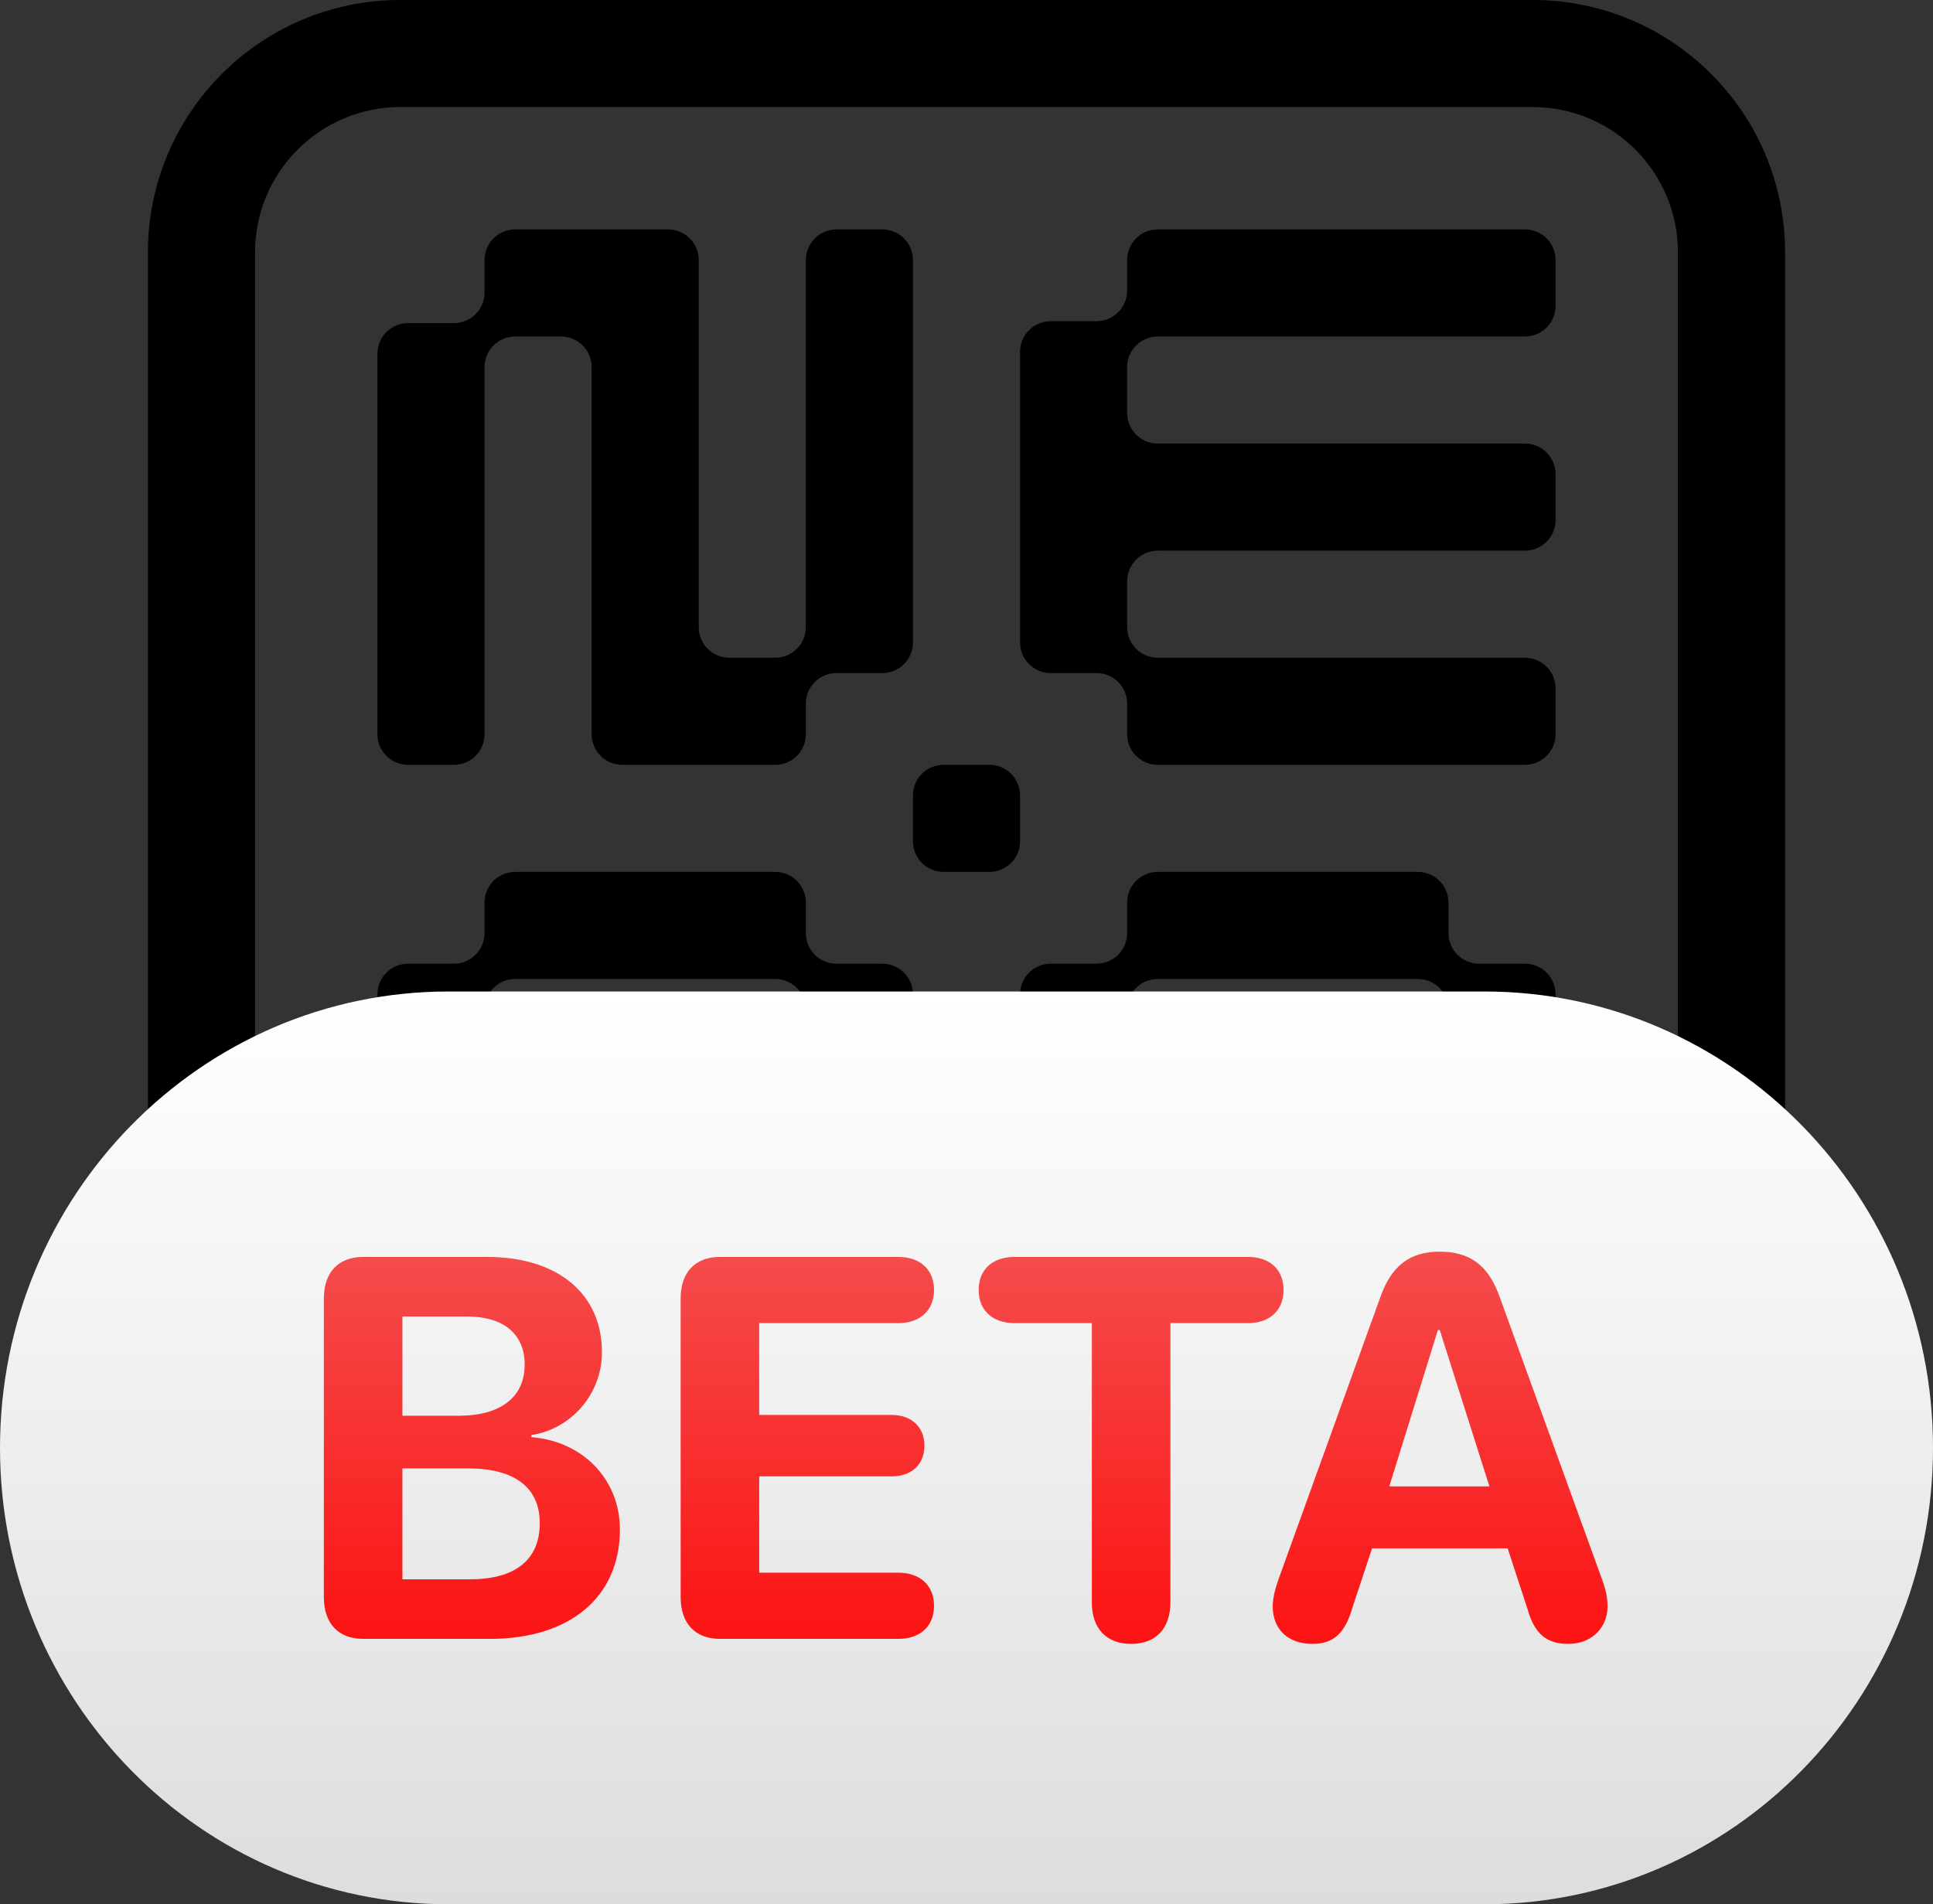 <svg width="614" height="605" viewBox="0 0 614 605" fill="none" xmlns="http://www.w3.org/2000/svg">
<rect x="0" y="0" width="614" height="605" fill="#333333" stroke="none"/>
<path fill-rule="evenodd" clip-rule="evenodd" d="M153.91 82.609C153.91 77.24 158.261 72.889 163.63 72.889H187.93H212.23C217.598 72.889 221.95 77.24 221.95 82.609V174.949V199.249C221.95 204.617 226.301 208.969 231.67 208.969H246.25C251.618 208.969 255.97 204.617 255.97 199.249V174.949V140.929V106.909V82.609C255.97 77.24 260.321 72.889 265.69 72.889H280.27C285.638 72.889 289.99 77.24 289.99 82.609V106.909V140.929V174.949V204.109C289.99 209.477 285.638 213.829 280.27 213.829H265.69C260.321 213.829 255.97 218.18 255.97 223.549V233.269C255.97 238.637 251.618 242.989 246.25 242.989H221.95H197.65C192.281 242.989 187.93 238.637 187.93 233.269V208.969V174.949V116.629C187.93 111.26 183.578 106.909 178.21 106.909H163.63C158.261 106.909 153.91 111.26 153.91 116.629V140.929V174.949V208.969V233.269C153.91 238.637 149.558 242.989 144.19 242.989H129.61C124.241 242.989 119.89 238.637 119.89 233.269V208.969V174.949V140.929V112.376C119.89 107.008 124.241 102.656 129.61 102.656H144.19C149.558 102.656 153.91 98.304 153.91 92.936V82.609Z" fill="black"/>
<path fill-rule="evenodd" clip-rule="evenodd" d="M358.03 82.609C358.03 77.24 362.381 72.889 367.75 72.889H392.05H426.07H460.09H484.39C489.758 72.889 494.11 77.24 494.11 82.609V97.189C494.11 102.557 489.758 106.909 484.39 106.909H460.09H426.07H392.05H367.75C362.381 106.909 358.03 111.26 358.03 116.629V131.209C358.03 136.577 362.381 140.929 367.75 140.929H392.05H426.07H460.09H484.39C489.758 140.929 494.11 145.28 494.11 150.649V165.229C494.11 170.597 489.758 174.949 484.39 174.949H460.09H426.07H392.05H367.75C362.381 174.949 358.03 179.3 358.03 184.669V199.249C358.03 204.617 362.381 208.969 367.75 208.969H392.05H426.07H460.09H484.39C489.758 208.969 494.11 213.32 494.11 218.689V233.269C494.11 238.637 489.758 242.989 484.39 242.989H460.09H426.07H392.05H367.75C362.381 242.989 358.03 238.637 358.03 233.269V223.549C358.03 218.18 353.678 213.829 348.31 213.829H333.73C328.361 213.829 324.01 209.477 324.01 204.109V174.949V140.929V111.769C324.01 106.4 328.361 102.049 333.73 102.049H348.31C353.678 102.049 358.03 97.697 358.03 92.329V82.609Z" fill="black"/>
<path fill-rule="evenodd" clip-rule="evenodd" d="M187.93 277.008H163.63C158.261 277.008 153.91 281.36 153.91 286.728V296.448C153.91 301.816 149.558 306.168 144.19 306.168H129.61C124.241 306.168 119.89 310.52 119.89 315.888V345.048V379.068V413.088V437.388C119.89 442.756 124.241 447.108 129.61 447.108H144.19C149.558 447.108 153.91 442.756 153.91 437.388V425.238C153.91 419.87 158.261 415.518 163.63 415.518H178.21C183.578 415.518 187.93 419.87 187.93 425.238V437.388C187.93 442.756 192.281 447.108 197.65 447.108H221.95H255.97H280.27C285.638 447.108 289.99 442.756 289.99 437.388V422.808C289.99 417.44 285.638 413.088 280.27 413.088H255.97H221.95H200.08C194.711 413.088 190.36 408.736 190.36 403.368V388.788C190.36 383.42 194.711 379.068 200.08 379.068H221.95H246.25C251.618 379.068 255.97 374.716 255.97 369.348V355.983C255.97 350.615 260.321 346.263 265.69 346.263H280.27C285.638 346.263 289.99 341.911 289.99 336.543V315.888C289.99 310.52 285.638 306.168 280.27 306.168H265.69C260.321 306.168 255.97 301.816 255.97 296.448V286.728C255.97 281.36 251.618 277.008 246.25 277.008H221.95H187.93ZM153.91 366.918C153.91 372.286 158.261 376.638 163.63 376.638H178.21C183.578 376.638 187.93 372.286 187.93 366.918V354.768C187.93 349.4 192.281 345.048 197.65 345.048H221.95H246.25C251.618 345.048 255.97 340.696 255.97 335.328V320.748C255.97 315.38 251.618 311.028 246.25 311.028H221.95H187.93H163.63C158.261 311.028 153.91 315.38 153.91 320.748V345.048V366.918Z" fill="black"/>
<path fill-rule="evenodd" clip-rule="evenodd" d="M392.05 277.008H367.75C362.381 277.008 358.03 281.36 358.03 286.728V296.448C358.03 301.816 353.678 306.168 348.31 306.168H333.73C328.361 306.168 324.01 310.52 324.01 315.888V345.048V379.068V408.228C324.01 413.596 328.361 417.948 333.73 417.948H348.31C353.678 417.948 358.03 422.3 358.03 427.668V437.388C358.03 442.756 362.381 447.108 367.75 447.108H392.05H426.07H450.37C455.738 447.108 460.09 442.756 460.09 437.388V427.668C460.09 422.3 464.441 417.948 469.81 417.948H484.39C489.758 417.948 494.11 413.596 494.11 408.228V379.068V345.048V315.888C494.11 310.52 489.758 306.168 484.39 306.168H469.81C464.441 306.168 460.09 301.816 460.09 296.448V286.728C460.09 281.36 455.738 277.008 450.37 277.008H426.07H392.05ZM460.09 379.068V345.048V320.748C460.09 315.38 455.738 311.028 450.37 311.028H426.07H392.05H367.75C362.381 311.028 358.03 315.38 358.03 320.748V345.048V379.068V403.368C358.03 408.736 362.381 413.088 367.75 413.088H392.05H426.07H450.37C455.738 413.088 460.09 408.736 460.09 403.368V379.068Z" fill="black"/>
<path d="M289.991 252.708C289.991 247.34 294.343 242.988 299.711 242.988H314.291C319.66 242.988 324.011 247.34 324.011 252.708V267.288C324.011 272.656 319.66 277.008 314.291 277.008H299.711C294.343 277.008 289.991 272.656 289.991 267.288V252.708Z" fill="black"/>
<path fill-rule="evenodd" clip-rule="evenodd" d="M46.992 80.18C46.992 35.892 82.894 -0.01 127.181 -0.01H486.821C531.109 -0.01 567.011 35.892 567.011 80.18V439.82C567.011 484.108 531.109 520.01 486.821 520.01H127.181C82.894 520.01 46.992 484.108 46.992 439.82V80.18ZM127.181 34.01C101.682 34.01 81.011 54.681 81.011 80.18V439.82C81.011 465.319 101.682 485.99 127.181 485.99H486.821C512.32 485.99 532.991 465.319 532.991 439.82V80.18C532.991 54.681 512.32 34.01 486.821 34.01H127.181Z" fill="black"/>
<path d="M0 460C0 379.919 63.799 315 142.499 315H471.501C550.201 315 614 379.919 614 460C614 540.081 550.201 605 471.501 605H142.499C63.799 605 0 540.081 0 460Z" fill="url(#paint0_linear_328_663)"/>
<path d="M416.911 522.274C409.143 522.274 404.267 517.65 404.267 510.334C404.267 508.232 404.846 505.373 405.92 502.262L438.479 412.037C441.95 402.199 447.817 397.658 457.237 397.658C466.988 397.658 472.773 402.031 476.326 411.953L509.05 502.262C510.207 505.541 510.62 507.811 510.62 510.334C510.62 517.313 505.414 522.274 498.142 522.274C491.118 522.274 487.399 518.995 485.168 511.091L478.888 491.919H435.834L429.554 510.839C427.24 518.911 423.522 522.274 416.911 522.274ZM441.288 472.243H473.103L457.32 422.548H456.741L441.288 472.243Z" fill="url(#paint1_linear_328_663)"/>
<path d="M359.29 522.272C351.439 522.272 346.812 517.395 346.812 509.071V420.36H322.186C315.41 420.36 310.865 416.407 310.865 409.849C310.865 403.29 315.327 399.338 322.186 399.338H396.476C403.252 399.338 407.715 403.29 407.715 409.849C407.715 416.407 403.17 420.36 396.476 420.36H371.768V509.071C371.768 517.395 367.14 522.272 359.29 522.272Z" fill="url(#paint2_linear_328_663)"/>
<path d="M228.676 520.675C220.826 520.675 216.198 515.798 216.198 507.389V412.539C216.198 404.215 220.826 399.338 228.676 399.338H285.365C292.223 399.338 296.686 403.29 296.686 409.849C296.686 416.407 292.141 420.359 285.365 420.359H241.154V449.537H283.216C289.414 449.537 293.628 453.237 293.628 459.292C293.628 465.346 289.496 469.046 283.216 469.046H241.154V499.653H285.365C292.141 499.653 296.686 503.605 296.686 510.164C296.686 516.723 292.223 520.675 285.365 520.675H228.676Z" fill="url(#paint3_linear_328_663)"/>
<path d="M115.344 520.675C107.494 520.675 102.866 515.798 102.866 507.389V412.539C102.866 404.215 107.494 399.338 115.344 399.338H154.762C177.156 399.338 191.204 411.026 191.204 429.609C191.204 442.895 181.453 453.994 168.81 455.928V456.601C185.007 457.862 196.906 469.886 196.906 485.947C196.906 507.305 181.123 520.675 155.671 520.675H115.344ZM127.822 449.79H145.754C159.059 449.79 166.661 443.82 166.661 433.561C166.661 423.807 159.968 418.257 148.316 418.257H127.822V449.79ZM127.822 501.755H149.308C163.686 501.755 171.454 495.533 171.454 483.929C171.454 472.577 163.438 466.523 148.729 466.523H127.822V501.755Z" fill="url(#paint4_linear_328_663)"/>
<defs>
<linearGradient id="paint0_linear_328_663" x1="307" y1="315" x2="307" y2="605" gradientUnits="userSpaceOnUse">
<stop stop-color="white"/>
<stop offset="1" stop-color="#DDDDDD"/>
</linearGradient>
<linearGradient id="paint1_linear_328_663" x1="304.499" y1="356.734" x2="304.499" y2="562.007" gradientUnits="userSpaceOnUse">
<stop stop-color="#F25F5F"/>
<stop offset="1" stop-color="#FF0000"/>
</linearGradient>
<linearGradient id="paint2_linear_328_663" x1="304.512" y1="356.732" x2="304.512" y2="562.005" gradientUnits="userSpaceOnUse">
<stop stop-color="#F25F5F"/>
<stop offset="1" stop-color="#FF0000"/>
</linearGradient>
<linearGradient id="paint3_linear_328_663" x1="304.5" y1="356.732" x2="304.5" y2="562.005" gradientUnits="userSpaceOnUse">
<stop stop-color="#F25F5F"/>
<stop offset="1" stop-color="#FF0000"/>
</linearGradient>
<linearGradient id="paint4_linear_328_663" x1="304.499" y1="356.732" x2="304.499" y2="562.005" gradientUnits="userSpaceOnUse">
<stop stop-color="#F25F5F"/>
<stop offset="1" stop-color="#FF0000"/>
</linearGradient>
</defs>
</svg>
